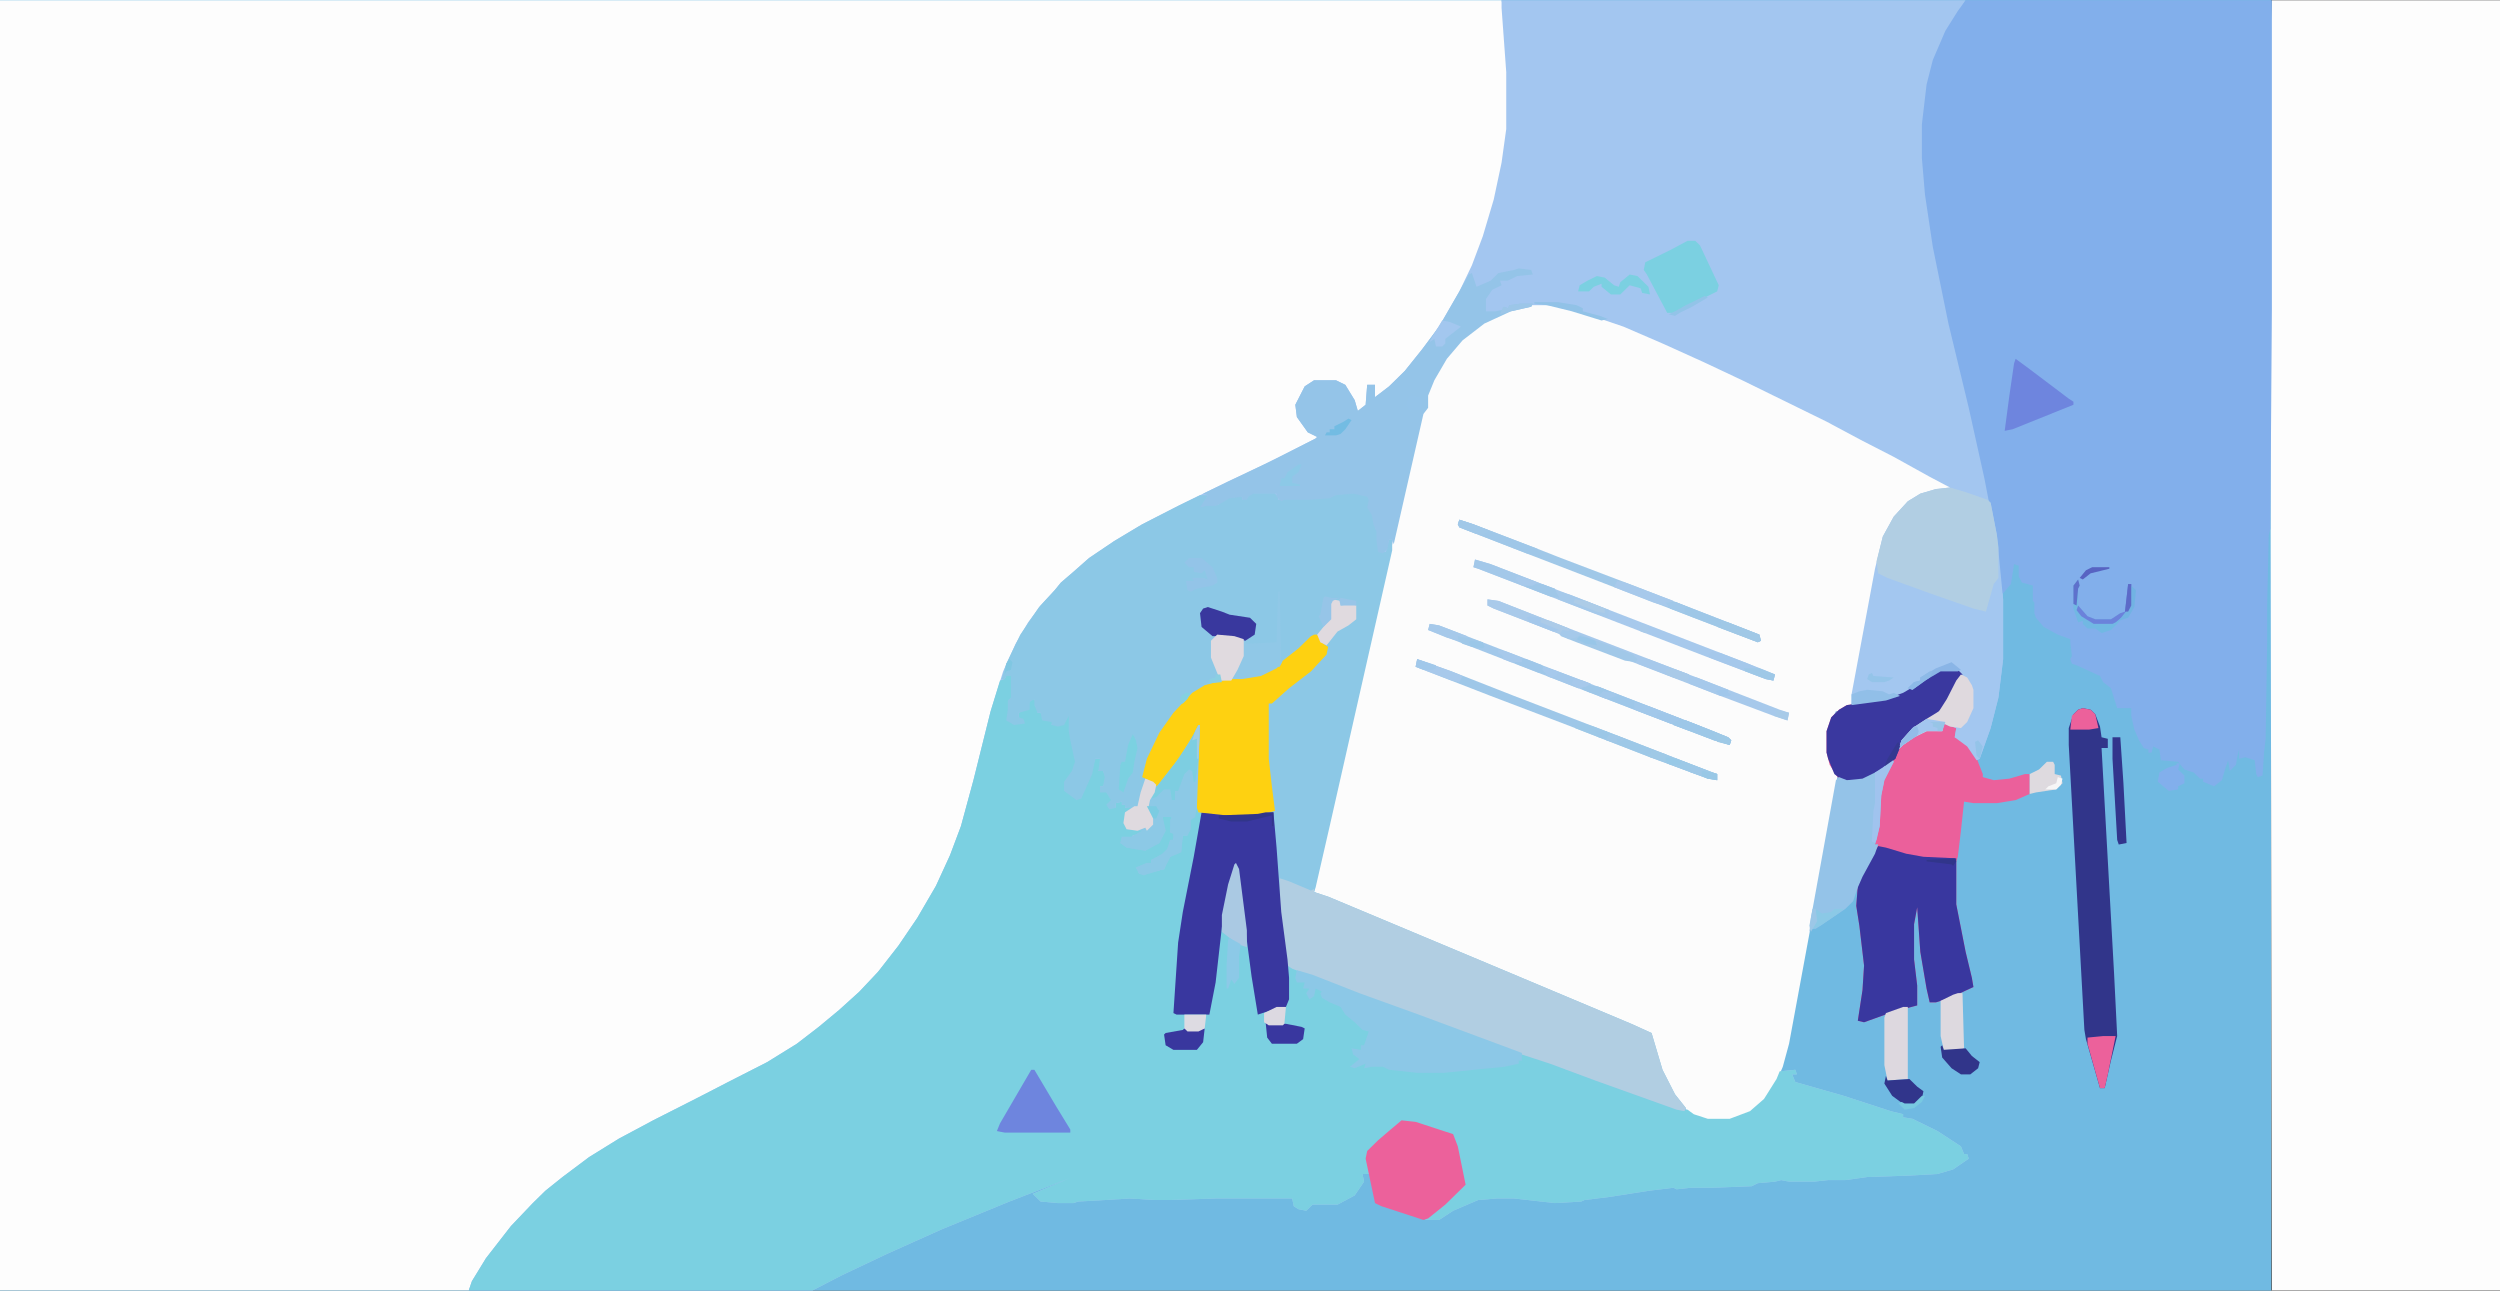 <svg width="1137" height="587" viewBox="0 0 1137 587" fill="none" xmlns="http://www.w3.org/2000/svg">
<rect x="0" y="0" width="1137" height="587" fill="#333333" stroke="none"/>
<g clip-path="url(#clip0_86_3)">
<path d="M0 0H1032.99V587H0V0Z" fill="#70BAE2"/>
<path d="M0 0.116H682.911L683.621 3.6L685.753 32.869V58.653L683.621 73.984L679.357 93.497L673.672 111.616L667.987 125.553L659.46 141.581L651.643 153.428L643.116 164.578L633.167 175.031L626.771 180.606H625.35V175.031H621.797V184.091L617.533 187.575H616.822L615.401 182L611.137 175.031L607.584 173.637H597.636L594.082 175.728L589.819 184.091L590.529 189.666L595.504 196.634L600.478 198.028L596.925 200.816L567.789 215.45L540.075 228.691L521.599 237.75L508.807 245.416L497.437 253.081L489.621 259.353L475.408 273.291L468.302 283.047L461.906 294.197L456.221 307.437L451.247 323.466L442.719 357.612L437.745 375.731L430.639 393.85L424.954 405.697L415.716 421.028L407.188 432.875L397.95 444.025L388.001 454.478L378.763 462.841L368.814 470.506L358.155 478.172L344.653 485.837L328.309 494.2L302.016 507.441L286.382 515.803L274.301 522.772L262.221 531.134L250.851 540.194L242.323 547.859L236.638 553.434L230.242 561.1L221.715 572.25L214.609 584.097L213.187 586.884H0V0.116Z" fill="#FDFDFD"/>
<path d="M682.911 0.116H893.966L891.124 4.994L884.728 15.447L879.043 29.384L876.201 42.625L874.779 56.562V71.894L876.911 94.194L881.175 119.978L888.281 153.428L896.098 185.484L903.204 217.541L908.179 243.325L911.021 272.594V299.772L908.889 317.194L905.336 331.131L900.362 345.069L898.941 345.766L894.677 339.494L888.992 335.312L889.702 331.131L885.439 329.737L884.017 329.041L883.307 332.525H876.201L870.516 335.312L865.541 338.797L863.409 340.887L864.831 336.706L869.805 331.131L876.201 326.95L881.886 323.466L885.439 317.891L889.702 309.528L891.834 306.044L890.413 305.347H882.596L875.49 309.528L868.384 314.406L860.567 317.891L854.171 319.284L842.091 320.678V315.8L852.75 258.656L856.303 244.022L861.277 234.962L867.673 227.994L873.358 224.509L880.464 222.419L885.439 221.722L864.831 210.572L847.776 201.512L831.431 193.15L817.929 186.181L785.241 170.153L759.658 158.306L738.339 149.247L714.889 141.581L704.94 139.491H696.412L687.174 141.581L675.094 147.156L665.145 154.822L658.039 163.184L652.354 172.941L649.511 179.909V185.484L647.379 188.272L630.324 262.837L604.742 375.731L598.346 403.606L597.636 405.697L604.031 407.787L677.226 438.45L741.892 465.628L751.131 469.809L756.105 486.534L761.79 497.684L767.475 504.653L770.317 506.744L776.713 508.834H786.662L795.9 505.35L802.296 499.775L807.981 490.716L809.402 487.231L816.508 486.534L817.219 488.625H815.087L816.508 492.109L838.537 498.381L859.856 505.35L865.541 506.744V508.137L869.805 508.834L881.175 514.409L891.834 521.378L893.256 524.862H894.677L895.387 526.953L888.281 531.831L881.175 533.922L869.094 534.619L849.197 535.316L839.248 536.709H831.431L825.036 537.406H813.666L810.112 536.709L807.27 537.406L799.453 538.103L796.611 539.497L778.845 540.194H768.896L762.501 540.891L761.079 540.194L749.709 541.587L731.944 544.375L720.574 545.769L719.152 546.466L707.072 547.162L688.596 545.072H680.779L672.251 545.769L660.881 550.647L654.486 554.828H648.09L651.643 552.041L663.724 540.891L665.856 538.8L662.302 521.378L660.881 516.5L641.694 510.228H637.431L628.192 518.591L622.507 523.469L621.797 526.953L622.507 533.922H619.665L620.376 537.406L616.112 543.678L608.295 547.859H596.925L594.082 550.647L590.529 549.95L588.397 548.556L587.687 545.072H552.866L531.547 545.769H525.152L513.782 545.072L502.412 545.769L490.331 546.466L488.199 547.162H481.093L473.276 546.466L469.723 542.981L486.067 536.012L459.064 546.466L428.507 559.009L403.635 570.159L383.027 579.916L369.525 586.884H213.188L214.609 582.703L221.004 572.25L232.374 557.616L242.323 547.162L248.008 541.587L255.825 535.316L267.906 526.256L281.407 517.894L297.041 509.531L317.649 499.078L331.151 492.109L348.917 483.05L362.419 474.687L372.367 467.022L381.606 459.356L390.844 450.994L399.371 441.934L408.609 430.087L417.137 417.544L425.664 402.909L432.06 388.972L437.034 375.731L442.719 354.825L450.536 323.466L456.221 305.347L461.906 292.803L467.591 283.047L473.276 275.381L479.672 268.412L482.514 264.928L488.199 260.05L495.306 253.778L506.676 246.112L519.467 238.447L535.811 230.084L558.551 218.934L574.896 211.269L598.346 199.422L599.057 198.725L594.793 196.634L589.819 189.666L589.108 184.091L593.372 175.728L597.636 172.941H607.584L611.848 175.031L616.112 182L617.533 186.878L621.086 184.091L621.797 175.031H625.35V180.606L631.746 175.728L638.852 168.759L646.669 159.003L654.486 148.55L663.724 132.522L669.409 120.675L674.383 107.434L679.357 90.709L682.911 73.984L685.042 58.653V32.869L682.911 3.6V0.116Z" fill="#A3C6F0"/>
<path d="M696.413 138.794H704.94L719.863 142.278L738.339 148.55L756.105 156.216L774.581 164.578L792.347 172.941L830.721 191.756L846.354 200.119L861.278 207.784L877.622 216.844L886.86 221.722V222.419L877.622 223.812L871.226 226.6L865.541 230.781L859.856 238.447L856.303 246.112L852.039 265.625L842.801 315.8L842.091 320.678L836.406 323.466H834.984L833.563 326.253L831.431 332.525V342.281L833.563 349.25L835.695 352.734L834.274 363.187L813.666 474.687L810.823 485.141L807.27 493.503L801.585 501.169L795.9 506.047L786.662 509.531H776.713L768.896 506.744L762.501 499.775L756.816 490.019L752.552 477.475L750.42 469.809L712.046 453.781L597.636 405.697L599.057 398.031L617.533 315.8L631.746 253.778L645.248 194.544L646.669 188.272L648.801 185.484V179.909L652.354 171.547L657.328 163.184L665.856 153.428L675.094 146.459L687.174 140.884L696.413 138.794Z" fill="#FCFCFC"/>
<path d="M458.353 306.044H460.485V317.194L459.064 318.587V324.162L458.353 327.647L461.906 329.041L465.459 328.344L463.327 326.253V324.162L467.591 322.072L468.302 318.587L470.434 317.891L471.855 322.769V324.162H473.276L474.697 326.95L478.961 327.647L478.251 329.737H482.514L484.646 327.647L486.067 324.859H486.778V334.616L488.91 342.978L489.621 347.159L487.489 351.341L484.646 355.522V359.703L489.621 363.187H491.042L494.595 355.522L498.148 345.069H500.28V349.25L499.569 350.644H501.701L503.122 354.128L501.701 357.612H500.28L500.991 359.703L503.833 360.4L505.965 364.581L503.833 366.672L507.386 367.369V365.278L510.229 364.581V365.975H511.65V367.369L515.203 366.672L511.65 370.853L512.361 376.428L517.335 377.125L520.177 376.428L518.756 379.216L515.203 379.912L514.492 381.306H510.229L510.939 384.094L518.756 386.184L522.309 385.487L526.573 383.397L529.416 377.822L528.705 373.641V370.853L532.969 371.55L532.258 378.519L534.39 379.216L533.679 382.003H532.258L531.547 386.184L528.705 388.972L525.152 391.062H523.731V392.456L517.335 394.547L518.046 397.334L523.731 396.637L529.416 395.244L530.837 391.062L533.679 388.275L536.522 387.578L537.943 379.912H540.075V376.428L540.786 373.641L541.496 371.55L542.917 370.853L543.628 367.369H545.049V369.459L557.841 370.156H572.053L579.159 369.459L580.581 385.487L582.712 414.756L585.555 436.359L586.266 439.147L605.452 446.812L626.061 454.478L656.617 465.628L677.226 473.294L695.702 480.262L714.889 486.534L763.922 504.653H767.475L770.317 506.744L776.713 508.834H786.662L795.9 505.35L802.296 499.775L807.981 490.716L809.402 487.231L816.508 486.534L817.219 488.625H815.087L816.508 492.109L838.537 498.381L859.856 505.35L865.541 506.744V508.137L869.805 508.834L881.175 514.409L891.834 521.378L893.256 524.862H894.677L895.387 526.953L888.281 531.831L881.175 533.922L869.094 534.619L849.197 535.316L839.248 536.709H831.431L825.036 537.406H813.666L810.112 536.709L807.27 537.406L799.453 538.103L796.611 539.497L778.845 540.194H768.896L762.501 540.891L761.079 540.194L749.709 541.587L731.944 544.375L720.574 545.769L719.152 546.466L707.072 547.162L688.596 545.072H680.779L672.251 545.769L660.881 550.647L654.486 554.828H648.09L651.643 552.041L663.724 540.891L665.856 538.8L662.302 521.378L660.881 516.5L641.694 510.228H637.431L628.192 518.591L622.507 523.469L621.797 526.953L622.507 533.922H619.665L620.376 537.406L616.112 543.678L608.295 547.859H596.925L594.082 550.647L590.529 549.95L588.397 548.556L587.687 545.072H552.866L531.547 545.769H525.152L513.782 545.072L502.412 545.769L490.331 546.466L488.199 547.162H481.093L473.276 546.466L469.723 542.981L486.067 536.012L459.064 546.466L428.507 559.009L403.635 570.159L383.027 579.916L369.525 586.884H213.188L214.609 582.703L221.004 572.25L232.374 557.616L242.323 547.162L248.008 541.587L255.825 535.316L267.906 526.256L281.407 517.894L297.041 509.531L317.649 499.078L331.151 492.109L348.917 483.05L362.419 474.687L372.367 467.022L381.606 459.356L390.844 450.994L399.371 441.934L408.609 430.087L417.137 417.544L425.664 402.909L432.06 388.972L437.034 375.731L442.719 354.825L450.536 323.466L454.8 309.528L456.932 308.831L458.353 306.044Z" fill="#7BD0E1"/>
<path d="M1033.25 0.116H1137V586.884H1033.25L1032.54 140.884V16.144L1033.25 0.116Z" fill="#FDFDFD"/>
<path d="M893.966 0.116H1033.25V140.884L1032.54 240.537L1031.83 243.325L1031.12 274.684V291.409L1030.41 336.009L1029.7 342.281L1028.99 352.734L1026.85 353.431L1026.14 352.037L1025.43 345.766L1021.17 344.372L1018.33 345.069V340.887L1017.62 343.675L1016.9 347.856L1014.06 350.644L1013.35 345.766L1011.93 349.947L1010.51 354.825L1006.96 357.612L1001.98 355.522V354.128H1000.56L997.718 351.341L993.454 349.947L990.611 346.462L982.794 345.766L982.084 340.887L979.241 339.494L978.531 342.281H977.109V340.887L974.978 340.191L972.846 336.706L970.714 331.828L969.293 325.556V322.072H967.161H962.897L960.054 313.012L956.501 310.225L955.08 307.437L944.421 302.559L942.289 301.862L941.578 299.772L942.289 298.378L941.578 292.106V290.712L935.893 288.622L929.498 285.137L925.944 280.956L925.234 278.866V273.987L924.523 273.291V266.322L919.549 264.928L918.128 262.141V257.262L915.996 256.566L914.574 265.625L911.021 269.806H910.311L907.468 243.325L902.494 217.541L895.388 185.484L886.149 147.156L879.043 112.312L875.49 88.619L874.069 71.894V56.562L876.201 38.444L879.043 27.294L884.728 14.053L890.413 4.994L893.966 0.116Z" fill="#82AFEB"/>
<path d="M569.921 223.812H579.159L581.291 225.903V227.297L584.134 226.6H598.346L604.742 225.903L607.584 224.509L615.401 223.812L621.797 225.206L623.218 228.691V231.478L625.35 236.356V239.841L626.771 241.931V249.597L627.482 250.991H630.324L631.746 245.416H633.167V250.294L604.742 375.731L598.346 403.606L597.636 405.697L604.031 407.787L677.226 438.45L741.893 465.628L751.131 469.809L756.105 486.534L761.79 497.684L766.764 503.956L766.054 505.35L762.501 504.653L725.548 491.412L704.94 483.747L692.149 479.566L663.724 469.112L637.431 459.356L612.559 450.297L587.687 440.541L585.555 439.147L583.423 425.906L581.291 407.091L579.159 374.337V369.459L572.053 370.853H557.841L545.049 369.459V367.369L543.628 368.762V371.55L541.496 372.944V377.125L540.075 379.912H537.943L537.233 387.578L532.258 389.669L529.416 395.244L522.309 397.334L520.178 398.031L518.046 397.334L516.624 394.547L521.599 392.456H523.731V391.062L528.705 388.275L530.837 386.184L532.258 382.003H533.679V379.216L532.258 378.519V372.944L532.969 371.55H528.705L530.126 377.822L527.284 383.397L520.888 386.881L512.361 385.487L509.518 383.397L510.229 380.609H514.493L519.467 377.822H517.335L512.361 377.125L510.939 374.337L511.65 369.459L514.493 367.369H511.65V365.975H510.229V364.581L507.386 365.278V367.369L504.544 368.066L503.123 365.975L505.254 363.884L503.123 360.4H500.28V357.612H501.701L502.412 353.431L501.701 350.644H499.569L500.28 345.069H498.148L496.727 352.037L491.753 363.187L489.621 363.884L483.936 359.703V355.522L487.489 350.644L488.91 346.462L486.778 336.706L486.068 332.525V325.556L483.936 329.737L481.093 330.434L478.251 329.737V328.344L473.987 327.647L473.276 324.162H471.855L470.434 320.678V317.891L468.302 319.284V322.769L463.328 324.162V326.253L465.459 326.95L466.17 329.041L461.196 329.737L457.643 327.647L458.353 322.769V318.587L459.774 317.194V307.437H457.643L456.932 308.831H455.511L457.643 301.862L464.038 288.622L472.566 276.078L479.672 268.412L482.514 264.928L488.199 260.05L495.306 253.778L506.676 246.112L519.467 238.447L535.811 230.084L545.76 225.206H549.313L547.892 227.994L547.181 230.084L548.603 229.387H554.288L557.13 226.6L562.104 225.206L564.947 225.903V227.297L567.079 225.903L567.789 224.509L569.921 223.812Z" fill="#8CC8E6"/>
<path d="M882.596 304.65H890.413L892.545 306.741L888.281 313.012L884.018 321.375L880.464 324.859L873.358 329.737L869.094 332.525L865.541 336.706L864.831 338.797L872.648 333.222L876.201 331.828H881.175L883.307 332.525L884.018 329.041L888.281 330.434L889.703 331.131L888.992 335.312L892.545 336.706L898.23 342.978L901.783 352.037V353.431L906.758 354.825L913.864 354.128L920.97 352.037H923.102V361.097L916.706 363.884L908.179 365.278H897.519L893.256 364.581L891.834 377.822L890.413 389.669L889.703 391.759V411.272L893.966 432.875L896.809 444.722L897.519 448.903L886.86 453.781L880.464 455.872H877.622L876.201 449.6L873.358 432.875L871.937 412.666L870.516 420.331V436.359L871.937 448.206V457.266L861.278 460.053L847.776 464.931L844.933 464.234L847.065 450.297L847.776 439.147L845.644 421.028L844.223 411.969L844.933 402.909L848.486 394.547L854.171 384.094H852.75L854.171 375.731L854.882 361.794L856.303 354.825L860.567 345.766L855.593 350.644L847.065 354.825L839.959 355.522L835.695 353.431L832.142 347.856L830.721 342.281V332.525L832.853 326.253L836.406 322.769L839.959 320.678L857.724 317.891L865.541 315.103L872.648 310.922L879.754 306.044L882.596 304.65Z" fill="#EB609B"/>
<path d="M582.002 399.425L586.266 400.819L596.214 405L597.636 404.303V405.697L604.031 407.788L677.226 438.45L741.893 465.628L751.131 469.809L756.105 486.534L761.79 497.684L766.764 503.956L766.054 505.35L762.501 504.653L725.548 491.413L704.94 483.747L692.149 479.566L663.724 469.113L637.431 459.356L612.559 450.297L587.687 440.541L585.555 439.147L583.423 425.906L582.002 414.756V399.425Z" fill="#B1CEE2"/>
<path d="M886.86 221.722L893.966 223.813L903.915 227.297L905.336 228.691L908.179 243.325L911.021 272.594V299.772L908.889 317.194L905.336 331.131L900.362 345.069L898.941 345.766L894.677 339.494L888.992 335.313L889.702 331.131L885.439 329.738L884.017 329.041L883.307 332.525H876.201L870.516 335.313L865.541 338.797L863.409 340.888L864.831 336.706L869.805 331.131L876.201 326.95L881.886 323.466L885.439 317.891L889.702 309.528L891.834 306.044L890.413 305.347H882.596L875.49 309.528L868.384 314.406L860.567 317.891L854.171 319.284L842.091 320.678V315.8L852.75 258.656L856.303 244.022L861.277 234.963L867.673 227.994L873.358 224.509L880.464 222.419L886.86 221.722Z" fill="#A3C7F0"/>
<path d="M690.728 122.069L696.413 122.766L697.123 124.856L690.017 125.553L685.753 127.644H682.2L682.911 129.734L678.647 131.825L675.804 136.006V140.884V141.581H680.068L683.621 140.884L684.332 139.491L685.753 140.187L686.464 138.794L691.438 138.097H697.123L696.413 139.491L687.174 141.581L675.094 147.156L665.145 154.822L658.039 163.184L652.354 172.941L649.511 179.909V185.484L647.379 188.272L633.878 247.506L633.167 245.416H631.746L631.035 249.597L628.903 251.687L626.771 250.991L626.061 246.112V241.931L624.639 238.447L623.929 234.266L621.797 230.781L622.508 227.297L621.797 225.903L615.401 224.509L607.584 225.206L604.742 226.6L595.504 227.297H584.134L582.713 227.994L580.581 225.903V224.509H569.921L567.789 225.903L567.079 227.297H564.947V225.903L559.262 226.6L555.709 228.691L552.866 230.084H548.603L545.76 230.781L549.313 225.206L547.181 224.509L580.581 208.481L598.346 199.422L599.057 198.725L594.793 196.634L589.819 189.666L589.108 184.091L593.372 175.728L597.636 172.941H607.584L611.848 175.031L616.112 182L617.533 186.878L621.086 184.091L621.797 175.031H625.35V180.606L631.746 175.728L638.852 168.759L646.669 159.003L654.486 148.55L663.724 132.522L667.988 124.856L669.409 124.159L671.541 130.431L677.936 127.644L681.489 124.159L688.596 122.766L690.728 122.069Z" fill="#94C4E8"/>
<path d="M546.471 369.459L557.841 370.156H572.053L579.159 369.459L580.581 385.488L582.713 414.756L585.555 436.359L586.266 444.722V454.478L584.844 457.963L578.449 459.356L572.053 461.447L569.211 444.025L563.526 400.819L562.104 393.153L558.551 405L555.709 421.725L552.866 446.813L550.024 461.447H535.101L533.679 460.75L535.811 428.694L537.943 414.756L542.918 389.669L546.471 369.459Z" fill="#39379F"/>
<path d="M854.171 384.791L857.725 385.487L866.963 388.275L874.78 389.669L889.703 390.366V411.272L893.966 432.875L896.809 444.722L897.52 448.903L886.86 453.781L880.465 455.872H877.622L876.201 449.6L873.358 432.875L871.937 412.666L870.516 420.331V436.359L871.937 448.206V457.266L861.278 460.053L847.776 464.931L844.933 464.234L847.065 450.297L847.776 439.147L845.644 421.028L844.223 411.969L844.933 402.909L848.486 394.547L854.171 384.791Z" fill="#39379F"/>
<path d="M597.636 288.622H599.057L601.899 292.803L604.031 294.197L603.321 297.681L596.214 305.347L586.266 313.012L578.449 319.981H577.027V345.069L578.449 357.612L579.87 368.762L572.053 370.853H557.841L545.049 369.459L544.339 367.369V345.069L545.049 331.828L537.232 344.372L527.994 356.219L525.862 357.612L522.309 354.825L519.467 353.431L521.599 345.069L527.284 333.222L533.679 324.162L542.207 315.103L547.892 311.619L555.709 309.528L573.474 306.741L580.581 303.256H582.002L583.423 300.469L590.529 294.894L596.214 289.319L597.636 288.622Z" fill="#FED111"/>
<path d="M947.263 322.072L950.816 322.769L952.948 324.859L955.08 330.434L955.791 335.312L958.633 336.009V340.191H955.791L961.476 442.631L962.897 471.203L960.054 482.353L957.212 494.897H955.08L948.684 472.597L947.974 468.416L940.867 338.797V331.131L942.999 324.859L945.131 322.769L947.263 322.072Z" fill="#31358A"/>
<path d="M886.86 221.722L893.966 223.813L903.915 227.297L905.336 228.691L908.179 243.325L908.889 248.9V262.838L906.757 265.625L903.204 278.169L897.519 276.775L877.622 269.806L858.435 262.838L854.171 260.747L853.46 255.172L856.303 244.022L861.277 234.963L867.673 227.994L873.358 224.509L880.464 222.419L886.86 221.722Z" fill="#B1CEE3"/>
<path d="M589.819 441.238L596.925 443.328L618.244 451.691L645.248 461.447L671.541 471.203L692.149 478.869V482.353H690.728V483.747L684.332 485.141L656.618 487.928H644.537L631.746 486.534L628.903 485.141H623.929L620.376 485.838L621.086 483.747L616.112 485.838L613.98 485.141L618.244 481.656L615.401 479.566L614.691 476.778L618.954 477.475V475.384H620.376L622.508 469.113L619.665 468.416L616.112 464.931L611.848 461.447L609.716 457.963L604.742 455.872L601.189 453.781L600.478 451.691L601.189 450.994L598.346 449.6L597.636 453.084L595.504 454.478L594.083 451.691L595.504 449.6H592.661L593.372 446.813H589.819L589.108 444.722L589.819 441.238Z" fill="#8CC8E7"/>
<path d="M637.431 509.531L643.826 510.228L660.881 515.803L663.013 521.378L666.566 538.8L657.328 547.859L649.511 554.131L647.379 554.828L628.192 548.556L625.35 547.162L621.086 526.953L621.797 523.469L626.771 518.591L632.456 513.712L637.431 509.531Z" fill="#EC619B"/>
<path d="M882.596 304.65H890.413L892.545 306.741L888.281 313.012L884.018 321.375L880.464 324.859L873.358 329.737L869.094 332.525L865.541 336.706L861.988 345.069L856.303 349.947L848.486 354.128L844.223 355.522L837.827 354.825L834.274 352.037L831.431 345.069L830.721 342.281V332.525L832.853 326.253L836.406 322.769L839.959 320.678L857.724 317.891L865.541 315.103L872.648 310.922L879.754 306.044L882.596 304.65Z" fill="#3A389F"/>
<path d="M860.567 345.069L861.278 346.463L857.014 354.825L855.593 361.794L854.882 375.731L852.75 384.094H854.171L852.75 388.275L847.065 398.728L844.933 403.606L842.801 409.878L839.248 413.363L827.878 421.028L825.746 422.422H823.614L822.904 423.816L823.614 417.544L834.984 354.825L836.406 353.431L839.959 354.825L847.065 354.128L855.593 349.947L860.567 345.069Z" fill="#94C3E8"/>
<path d="M545.049 329.738H545.76L544.339 367.369L543.628 370.853L541.496 372.944V377.125L540.075 379.913H537.943L537.232 387.578L532.258 389.669L529.416 395.244L522.309 397.334L520.177 398.031L518.046 397.334L516.624 394.547L521.599 392.456H523.731V391.063L528.705 388.275L530.837 386.184L532.258 382.003H533.679V379.216L532.258 378.519V372.944L532.969 371.55H528.705L530.126 377.822L527.284 383.397L520.888 386.881L512.361 385.488L509.518 383.397L510.229 380.609H514.492L519.467 377.822L520.888 376.428L523.02 377.125L523.731 370.853L521.599 366.672L523.731 361.794L527.284 356.219L536.522 344.372L542.917 333.919L545.049 329.738Z" fill="#8CC9E6"/>
<path d="M767.475 109.525H771.028L773.16 111.616L781.688 129.734L780.977 132.522L762.501 141.581L761.79 142.278H758.237L748.999 124.856L747.578 122.766L748.288 119.281L759.658 113.706L767.475 109.525Z" fill="#7BD0E1"/>
<path d="M469.012 486.534H470.434L480.382 503.259L486.778 513.713V515.106H456.932L453.379 514.409L454.8 510.925L463.327 496.291L469.012 486.534Z" fill="#6E85DE"/>
<path d="M916.706 163.184L922.391 167.366L940.868 181.303L942.999 182.697V184.091L915.285 195.241L911.732 195.937L913.864 179.909L915.996 165.275L916.706 163.184Z" fill="#6E85DE"/>
<path d="M676.515 272.594L681.49 273.291L702.808 281.653L735.497 294.197L775.292 309.528L809.402 322.769L813.666 324.162L812.955 327.647L806.56 325.556L782.398 316.497L679.358 276.775L676.515 275.381V272.594Z" fill="#A7C9EB"/>
<path d="M670.83 254.475L677.936 256.566L704.94 267.019L795.189 301.863L803.006 305.347L807.27 306.741L806.559 309.528L803.006 308.831L775.292 298.378L735.497 283.047L672.251 258.656L670.119 257.959L670.83 254.475Z" fill="#A7C9EC"/>
<path d="M650.222 283.744L654.486 284.441L681.489 294.894L694.281 299.772L701.387 302.559L734.076 315.103L777.424 331.828L785.951 335.312L787.372 336.706L786.662 338.797L779.556 336.706L714.178 311.619L687.174 301.166L649.511 286.531L650.222 283.744Z" fill="#A2C8EA"/>
<path d="M663.724 236.356L670.119 238.447L699.255 249.597L709.914 253.778L744.735 267.019L800.164 288.622L800.874 291.409L799.453 292.106L770.318 280.956L737.629 268.412L697.834 253.081L663.724 239.841L663.013 238.447L663.724 236.356Z" fill="#A0C8E8"/>
<path d="M644.537 299.772L660.171 305.347L688.596 316.497L741.182 336.706L778.845 351.341L780.977 352.038V354.825L776.713 354.128L750.42 344.372L712.757 329.738L677.936 316.497L643.826 303.256L644.537 299.772Z" fill="#9EC7E8"/>
<path d="M891.834 306.741L894.677 308.134L896.809 311.619L897.519 313.709V322.072L894.677 328.344L891.834 331.131L886.86 330.434L884.018 329.041L883.307 332.525H876.201L870.516 335.313L865.541 338.797L863.409 340.888L864.831 336.706L869.805 331.131L876.201 326.95L881.886 323.466L885.439 317.891L889.703 309.528L891.834 306.741Z" fill="#DFD9DE"/>
<path d="M865.541 457.962H867.673V490.716L858.435 491.412L857.014 484.444V462.841L857.724 460.75L865.541 457.962Z" fill="#DDD8DF"/>
<path d="M581.291 269.109H582.002L582.712 301.862L580.581 303.953L573.474 307.437L564.947 308.831H560.683L562.104 304.65L564.947 298.378L565.657 291.409L567.079 292.803L580.581 292.106L581.291 269.109Z" fill="#90C8E7"/>
<path d="M562.104 392.456L563.526 395.244L567.079 423.119V430.784L562.815 429.391L555.709 423.816V416.15L558.551 402.213L561.394 393.153L562.104 392.456Z" fill="#AAC9E3"/>
<path d="M549.313 276.078L555.709 278.169L559.262 279.562L568.5 280.956L571.343 283.744L570.632 288.622L566.368 291.409L557.841 289.319H551.445L546.471 285.137L545.76 278.866L547.181 276.775L549.313 276.078Z" fill="#39389E"/>
<path d="M553.577 288.622L561.394 289.319L565.657 290.712V298.378L562.815 304.65L559.972 309.528H554.998L550.734 299.075V291.409L553.577 288.622Z" fill="#E0DADF"/>
<path d="M890.413 451.691H892.545L893.256 476.778L891.834 477.475H884.017L882.596 471.203V455.175L888.281 452.388L890.413 451.691Z" fill="#DDD9DF"/>
<path d="M721.284 311.619L726.969 312.316L777.424 331.828L785.951 335.312L787.372 336.706L786.662 338.797L779.555 336.706L746.867 324.162L719.863 313.709L719.152 312.316L721.284 311.619Z" fill="#9EC7E9"/>
<path d="M717.731 328.344L724.838 330.434L741.182 336.706L778.845 351.341L780.977 352.037V354.825L776.713 354.128L750.42 344.372L716.31 331.131L717.731 330.434V328.344Z" fill="#9DC8E7"/>
<path d="M545.049 329.738H545.76L545.049 345.069L543.628 355.522H542.917L542.207 350.644L540.785 349.947L538.654 352.038L535.811 359.703H534.39V363.884H532.969L532.258 359.006H529.415L525.862 362.491L523.73 363.188L525.152 359.006L534.39 347.159L541.496 336.706L545.049 329.738Z" fill="#7DCEE1"/>
<path d="M520.888 354.128L524.441 355.522L525.863 356.916L525.152 360.4L523.02 363.884L522.309 367.369L524.441 370.853V375.034L521.599 377.822L520.888 376.428L517.335 377.822L512.361 377.125L510.939 374.338L511.65 369.459L515.914 366.672H517.335L518.756 360.4L520.888 354.128Z" fill="#DFDADF"/>
<path d="M960.765 335.312H964.318L965.74 356.219L967.161 383.397L963.608 384.094L962.897 382.003L960.765 345.069V335.312Z" fill="#32358C"/>
<path d="M606.163 272.594L609.716 273.291V275.381L614.691 274.684L616.823 275.381V281.653L613.269 284.441L608.295 287.228L603.321 293.5L600.478 292.106L599.057 288.622L604.742 281.653V274.684L606.163 272.594Z" fill="#E0DADF"/>
<path d="M956.501 471.203H962.186L958.633 488.625L957.212 494.897H955.08L949.395 474.687V471.9L956.501 471.203Z" fill="#EC619B"/>
<path d="M857.724 489.322L858.435 491.412L868.384 490.716L871.937 494.2L874.779 496.291L874.069 499.775L870.516 502.562H866.252L860.567 498.381L857.014 492.806L857.724 489.322Z" fill="#31358B"/>
<path d="M883.307 475.384L884.017 477.475L893.966 476.778L896.809 480.262L900.362 483.05L899.651 485.837L896.098 488.625H891.834L887.571 485.837L883.307 480.959L882.596 476.081L883.307 475.384Z" fill="#31358A"/>
<path d="M538.654 467.719L540.075 468.416H545.049L547.892 467.719L547.181 473.991L544.339 477.475H533.679L530.126 475.384L529.416 470.506L530.126 469.809L537.943 468.416L538.654 467.719Z" fill="#39379E"/>
<path d="M930.919 346.462H933.761L934.472 347.856V352.037L937.314 352.734L938.025 356.219L935.182 359.006L925.944 360.4L923.102 361.097V352.037L927.366 349.947L930.919 346.462Z" fill="#DEDADF"/>
<path d="M757.526 273.988H762.5L800.164 288.622L800.874 291.409L799.453 292.106L770.317 280.956L759.658 276.775L757.526 273.988Z" fill="#9EC7E7"/>
<path d="M741.182 124.856L744.735 125.553L749.709 130.431L750.42 133.916L746.867 133.219L746.156 131.128L741.182 129.734L736.918 133.916H732.654L728.391 130.431V129.037L724.837 130.431L722.706 132.522H717.731L718.442 129.734L721.995 127.644L726.259 125.553L729.812 126.25L734.076 129.734L736.207 130.431L736.918 128.341L741.182 124.856Z" fill="#7BD0E1"/>
<path d="M575.606 464.931L577.027 465.628H584.844L591.951 467.022L593.372 467.719L592.661 472.597L589.819 474.687H578.449L576.317 471.9L575.606 464.931Z" fill="#39379F"/>
<path d="M670.83 254.475L677.936 256.566L704.94 267.019L707.072 267.716L709.204 271.897L704.94 271.2L672.251 258.656L670.119 257.959L670.83 254.475Z" fill="#A3C8E9"/>
<path d="M945.131 263.534L945.842 266.322L945.131 267.716V275.381L949.395 280.259L952.948 281.653H960.055L964.318 278.866L966.45 278.169L967.871 265.625H969.293V275.381L966.45 279.563L962.897 283.744L960.055 286.531L955.791 287.925L952.948 285.834H949.395L947.263 283.744V282.35L945.131 283.047L943 276.775V266.322L945.131 263.534Z" fill="#71B8E3"/>
<path d="M676.515 272.594L681.49 273.291L713.468 285.834V287.925L709.915 288.622L679.358 276.775L676.515 275.381V272.594Z" fill="#A9CAEA"/>
<path d="M663.724 236.356L670.119 238.447L699.255 249.597L701.387 253.778L694.281 251.687L663.724 239.841L663.013 238.447L663.724 236.356Z" fill="#9FC7E8"/>
<path d="M710.625 286.531L714.889 287.228L742.603 297.681L744.735 299.772L744.024 301.166L739.05 300.469L717.02 292.106L709.914 289.319L709.204 287.925L710.625 286.531Z" fill="#A1C8E8"/>
<path d="M540.786 253.778H546.471L551.445 257.959L553.577 262.837V264.928L551.445 266.322L544.339 267.716L541.496 269.109L540.075 268.412L539.364 264.231H542.918L542.207 262.837H547.181L549.313 263.534L547.892 259.353L546.471 260.747L542.918 260.05V257.959H540.786L538.654 255.869L540.786 253.778Z" fill="#93C4E8"/>
<path d="M778.845 296.288L782.398 296.984L802.296 304.65L807.27 306.741L806.559 309.528L803.006 308.831L777.424 299.075L776.713 297.681L778.845 296.288Z" fill="#A5C8EB"/>
<path d="M989.901 347.159H991.322L990.611 349.947L993.454 352.734V356.219L990.611 357.613V359.006L986.347 359.703L981.373 355.522L982.084 351.341L985.637 349.25L989.901 347.856V347.159Z" fill="#82AFEC"/>
<path d="M515.203 333.919L516.624 336.706L517.335 340.191L515.914 346.462L515.203 351.341L513.071 354.128L510.939 360.4L508.808 359.006L509.518 347.856L510.229 346.462H511.65L513.071 338.797L515.203 333.919Z" fill="#7BD1E1"/>
<path d="M947.263 322.072L950.816 322.769L952.948 324.859L954.369 331.131L950.106 331.828H941.578L942.289 325.556L945.131 322.769L947.263 322.072Z" fill="#EC619B"/>
<path d="M860.567 345.069L861.277 346.463L857.014 354.825L855.592 361.794L854.882 375.731L853.46 382.003L852.75 383.397L851.329 382.7L852.039 368.763L852.75 365.278V351.341L857.014 348.553L860.567 345.069Z" fill="#A0C3EE"/>
<path d="M559.262 426.603L564.236 429.391L563.526 434.966V444.722L561.394 447.509L559.972 445.419L558.551 449.6H557.841V439.147L558.551 427.3L559.262 426.603Z" fill="#8CC9E7"/>
<path d="M849.197 313.709L856.303 314.406L859.146 315.8L861.277 315.103L864.12 316.497L857.724 318.588L842.091 320.678V315.8L845.644 314.406L849.197 313.709Z" fill="#91BFE8"/>
<path d="M707.072 268.413L714.178 270.503L731.944 277.472L731.233 280.956L724.838 278.866L708.493 272.594V271.2L706.361 269.806L707.072 268.413Z" fill="#A5C9EA"/>
<path d="M761.079 327.647H766.764L777.424 331.828L785.951 335.313L787.372 336.706L786.662 338.797L779.556 336.706L761.079 329.738V327.647Z" fill="#9DC8E7"/>
<path d="M735.497 264.231L739.05 264.928L761.079 273.291L758.237 274.684L758.948 276.078L751.841 273.987L734.076 267.019L735.497 264.231Z" fill="#A7C9EB"/>
<path d="M876.201 326.95L884.728 328.344L883.307 332.525H876.201L870.516 335.312L865.541 338.797L863.409 340.887L864.831 336.706L869.805 331.131L876.201 326.95Z" fill="#A3C6EF"/>
<path d="M746.156 299.075L749.709 299.772L768.185 306.741L767.475 310.225L761.079 308.134L744.735 301.862L746.156 299.075Z" fill="#A7C9EB"/>
<path d="M757.526 344.372L762.5 345.069L780.977 352.037V354.825L776.713 354.128L758.237 347.159L757.526 344.372Z" fill="#9DC9E7"/>
<path d="M538.654 461.447H548.603L547.892 467.719L545.049 469.112H540.075L538.654 467.719V461.447Z" fill="#DDDBE2"/>
<path d="M655.907 145.762L659.46 146.459L664.434 148.55L657.328 154.125V156.216L655.907 157.609H653.064L652.354 154.125L650.222 155.519L651.643 152.731L655.907 145.762Z" fill="#A3C7EF"/>
<path d="M580.581 457.962H584.844L584.134 465.628L583.423 466.325H577.027L574.896 464.931V460.75L580.581 457.962Z" fill="#DCD9E1"/>
<path d="M644.537 299.772L660.171 305.347L665.145 307.438L663.724 310.225L660.171 309.528L643.826 303.256L644.537 299.772Z" fill="#A8C9EB"/>
<path d="M702.097 303.256L708.493 305.347L723.416 310.922L721.284 312.316L717.731 313.013L703.519 307.438L701.387 304.65L702.097 303.256Z" fill="#A4C8EA"/>
<path d="M743.314 319.284L750.42 321.375L764.632 326.95L761.79 328.344L759.658 329.041L743.314 322.769V319.284Z" fill="#A2C8EA"/>
<path d="M767.475 307.438L771.739 308.134L785.951 313.709V315.103L787.373 315.8L786.662 316.497H782.398L768.186 310.922L766.764 308.134L767.475 307.438Z" fill="#A6C9EB"/>
<path d="M782.398 282.35L785.951 283.047L800.164 288.622L800.874 291.409L799.453 292.106L780.977 285.138L783.109 284.441L782.398 282.35Z" fill="#A0C8E6"/>
<path d="M967.871 265.625H969.293V275.381L966.45 279.562L962.186 283.047L960.765 283.744H952.238L946.553 280.259L944.421 277.472L945.131 275.381L949.395 280.259L952.948 281.653H960.054L964.318 278.866L966.45 278.169L967.871 265.625Z" fill="#6B82DB"/>
<path d="M575.606 369.459H579.159V375.731H578.449V370.853L567.079 373.641H559.973L554.288 372.247V370.853L572.053 370.156L575.606 369.459Z" fill="#31358A"/>
<path d="M697.834 137.4H708.493L717.021 138.794L719.863 140.188V141.581L727.68 143.672L731.233 145.066L728.391 145.763L714.889 141.581L703.519 138.794L697.834 138.097V137.4Z" fill="#91C2E7"/>
<path d="M602.61 271.2L605.453 271.897H609.006L606.163 273.291L605.453 274.684V281.653L601.899 285.137L599.768 280.259L600.478 279.562L601.899 271.897L602.61 271.2Z" fill="#96C5E8"/>
<path d="M650.222 283.744L654.486 284.441L667.277 289.319V290.016H663.724L664.434 290.712L665.145 292.106L658.039 290.016L649.511 286.531L650.222 283.744Z" fill="#A6C9EA"/>
<path d="M887.571 301.166L891.834 304.65L890.413 305.347H882.596L875.49 309.528L869.805 313.709L867.673 313.012L870.516 310.225L873.358 309.528V308.134L880.464 303.953L887.571 301.166Z" fill="#8AB5E6"/>
<path d="M825.746 413.363L828.589 415.453L832.852 414.756L834.274 413.363H838.537L834.984 416.15L827.878 421.028L824.325 422.422L825.746 418.938V413.363Z" fill="#8BC9E6"/>
<path d="M693.57 265.625H701.387L707.072 267.716L709.204 271.897L704.94 271.2L694.281 267.019L693.57 265.625Z" fill="#9FC7E8"/>
<path d="M641.694 179.909L645.958 180.606L646.669 181.303V185.484L645.958 186.878H641.694L639.562 184.788L640.273 181.303L641.694 179.909Z" fill="#94C4E9"/>
<path d="M690.728 299.772H694.281L701.387 302.559L702.808 305.347L704.229 306.741L699.966 306.044L689.306 301.863L688.596 300.469L690.728 299.772Z" fill="#9FC7E9"/>
<path d="M663.724 236.356L670.119 238.447L677.226 241.234L674.383 243.325L670.83 242.628L663.724 239.841L663.013 238.447L663.724 236.356Z" fill="#A1C8E8"/>
<path d="M590.529 211.269H591.951L590.529 214.753L587.687 216.844V219.631L591.24 220.328V221.025H582.002L582.713 217.541H584.134L585.555 214.753L590.529 211.269Z" fill="#8CC9E7"/>
<path d="M761.079 327.647H766.764L773.871 330.434V333.919L766.764 331.828L761.079 329.738V327.647Z" fill="#9DC7E8"/>
<path d="M793.057 303.953H800.164L807.27 306.741L806.559 309.528L803.006 308.831L793.768 305.347L793.057 303.953Z" fill="#9EC8E7"/>
<path d="M613.269 190.363L614.69 191.059L611.848 195.241L609.716 197.331L607.584 198.028H602.61L603.32 196.634H604.742V195.241H606.874V193.847L611.137 191.756L613.269 190.363Z" fill="#73BCE3"/>
<path d="M700.676 281.653L704.94 282.35L713.467 285.834V287.925L709.914 288.622L706.361 285.834L699.255 283.047L700.676 281.653Z" fill="#ACCBE8"/>
<path d="M758.947 303.953L762.5 304.65L768.185 306.741L767.475 310.225L761.079 308.134L757.526 306.741V304.65L758.947 303.953Z" fill="#A9CAE8"/>
<path d="M663.013 289.319L670.119 290.713L674.383 292.106L675.094 294.197L674.383 294.894L669.409 294.197L665.145 292.803L663.013 290.713V289.319Z" fill="#A0C8E8"/>
<path d="M969.292 266.322L971.424 268.412L970.714 276.078L967.871 280.956L963.607 282.35L967.871 276.775L968.582 275.381L969.292 266.322Z" fill="#71B3E3"/>
<path d="M716.31 272.594L721.284 273.291L729.812 276.775V278.866L726.259 278.169L715.599 273.987L716.31 272.594Z" fill="#ADCCE7"/>
<path d="M753.973 324.163L758.947 324.859L764.632 326.95L761.79 328.344L759.658 329.041L753.262 326.253L753.973 324.163Z" fill="#A0C7E9"/>
<path d="M870.516 330.434H871.937L872.648 332.525L871.937 334.616L865.541 338.797L863.409 340.887L864.831 336.706L869.805 331.131L870.516 330.434Z" fill="#93BCE8"/>
<path d="M681.489 295.591L685.042 296.287L692.149 299.075V301.166H687.174L683.621 299.772V298.378L681.489 296.984V295.591Z" fill="#A7C9EB"/>
<path d="M721.284 311.619L726.969 312.316L730.522 313.709L728.39 315.8L723.416 315.103L719.152 313.012L721.284 311.619Z" fill="#9EC7E8"/>
<path d="M695.702 280.259L700.676 280.956V283.047L709.204 286.531L706.361 287.228L695.702 283.047L694.281 280.956L695.702 280.259Z" fill="#A4C8EB"/>
<path d="M691.438 138.097H697.123L696.412 139.491L687.174 141.581L682.2 142.975L683.621 139.491L685.753 140.188L686.464 138.794L691.438 138.097Z" fill="#9CC6E8"/>
<path d="M750.42 340.887L757.526 342.978L758.948 344.372H757.526V346.462L750.42 344.372L748.999 342.978H751.131L750.42 340.887Z" fill="#9FC9E6"/>
<path d="M644.537 299.772L653.064 302.559V303.953L651.643 304.65H647.379L643.826 303.256L644.537 299.772Z" fill="#A1C8EA"/>
<path d="M757.526 273.988H762.5L767.475 276.078L766.054 276.775V278.866L759.658 276.775L757.526 273.988Z" fill="#A1C8E9"/>
<path d="M851.329 306.044L852.039 307.437L861.277 308.134L859.146 309.528L857.014 310.225H851.329L849.197 308.831L849.907 306.741L851.329 306.044Z" fill="#94C4E9"/>
<path d="M863.409 337.403L864.12 339.494L861.988 345.069L857.014 348.553L858.435 345.069L862.699 338.1L863.409 337.403Z" fill="#343890"/>
<path d="M775.292 134.613L776.713 135.309L769.607 139.491L763.922 142.278L761.79 143.672L758.948 142.975L761.79 141.581L766.764 138.794L775.292 134.613Z" fill="#92C4E8"/>
<path d="M877.622 305.347H879.043L877.622 308.134L869.805 313.709L867.673 313.013L870.516 310.225L873.358 309.528V308.134L877.622 305.347Z" fill="#8DBAE7"/>
<path d="M779.556 333.222L785.951 335.313L787.373 336.706L786.662 338.797L780.977 337.403V335.313L779.556 334.616V333.222Z" fill="#9EC9E6"/>
<path d="M710.625 286.531L714.889 287.228L719.152 288.622L716.31 290.016L713.467 290.712L709.204 288.622L710.625 286.531Z" fill="#A5C9EA"/>
<path d="M690.017 262.141L693.57 262.837L699.255 264.928L697.123 266.322H692.149L689.306 263.534L690.017 262.141Z" fill="#A7C9EB"/>
<path d="M773.871 350.644L778.845 351.341L780.977 352.038V354.825L776.713 354.128L773.871 352.734V350.644Z" fill="#99C8E6"/>
<path d="M807.27 322.769L813.666 324.163L812.955 327.647L806.559 325.556L807.981 324.859L807.27 322.769Z" fill="#A7CAE8"/>
<path d="M874.069 498.381H875.49L874.069 501.169L870.516 503.956L866.252 504.653L863.409 501.866L864.831 501.169L866.252 501.866H870.516L874.069 498.381Z" fill="#78C9E1"/>
<path d="M967.871 265.625H969.292V275.381L967.871 278.169H966.45L967.871 265.625Z" fill="#5C6AC8"/>
<path d="M731.233 333.919L735.497 334.616L739.05 336.009L736.918 337.403V336.009H735.497V338.1L730.522 336.706L731.233 333.919Z" fill="#A1C8E7"/>
<path d="M718.442 289.319L721.995 290.016L725.548 291.409L726.259 293.5L721.284 292.803L717.021 290.713L718.442 289.319Z" fill="#98C6E8"/>
<path d="M757.526 344.372L762.5 345.069L764.632 346.462L763.922 347.856H759.658L757.526 346.462V344.372Z" fill="#98C9E7"/>
<path d="M899.651 336.706L901.783 339.494L900.362 345.069L898.941 343.675L898.23 337.403L899.651 336.706Z" fill="#94C4E9"/>
<path d="M877.622 328.344H884.728L883.307 332.525H881.175V331.131L879.043 330.434V329.041L877.622 328.344Z" fill="#98C5E7"/>
<path d="M715.599 308.831L719.863 309.528L723.416 310.922L721.284 312.316L717.731 313.013L714.889 310.922L715.599 308.831Z" fill="#A7C9EB"/>
<path d="M702.097 303.256L708.493 305.347L707.782 307.438L704.94 308.134L701.387 304.65L702.097 303.256Z" fill="#A6C9EC"/>
<path d="M824.325 413.363H825.746L826.457 418.938L823.614 423.816L822.904 421.028L824.325 413.363Z" fill="#9CC7E7"/>
<path d="M888.992 390.366L889.703 391.759L888.281 393.85L887.571 393.153L876.201 391.759V391.063L888.992 390.366Z" fill="#31358B"/>
<path d="M545.05 329.738H545.76L545.05 345.069H544.339V336.009L542.207 336.706L543.628 332.525L545.05 329.738Z" fill="#A0CDE2"/>
<path d="M945.131 263.534L945.842 266.322L945.131 267.716L944.421 275.381L943 274.684V266.322L945.131 263.534Z" fill="#5E71CC"/>
<path d="M951.527 257.959H959.344V258.656L950.816 260.747L947.263 263.534L945.842 262.838L948.684 259.353L951.527 257.959Z" fill="#5763C2"/>
<path d="M729.101 314.406L734.075 315.103L735.497 316.497L730.522 317.891L726.969 316.497L729.101 314.406Z" fill="#A3C8EA"/>
<path d="M609.716 271.897L616.822 273.291V275.381H609.716L609.006 272.594L609.716 271.897Z" fill="#98C5E8"/>
<path d="M769.607 348.553L773.16 349.25L775.292 350.644H773.871V352.734L768.896 351.341V349.25L769.607 348.553Z" fill="#9FC8E7"/>
<path d="M521.599 366.672H525.862L526.573 368.066L527.284 368.762L525.862 372.247H524.441L521.599 366.672Z" fill="#7BCCE2"/>
<path d="M668.698 291.409L674.383 292.106L675.094 294.197L674.383 294.894L669.409 294.197L667.988 292.106L668.698 291.409Z" fill="#9BC7E8"/>
<path d="M935.893 353.431L938.025 354.128L937.314 356.916L935.182 359.006H930.208L931.629 357.612L935.182 356.219L935.893 353.431Z" fill="#F6F6F7"/>
<path d="M725.548 332.525H730.522L731.944 333.919L730.522 336.009L726.969 335.312L725.548 332.525Z" fill="#9CC7E7"/>
<path d="M781.687 313.709H785.951V315.103L787.372 315.8L786.662 316.497H782.398L780.266 314.406L781.687 313.709Z" fill="#A0C7EB"/>
<path d="M745.446 283.744L749.709 284.441L750.42 287.228L748.288 287.925L746.156 287.228L745.446 283.744Z" fill="#A9CAE9"/>
<path d="M539.364 315.103H541.496L540.075 317.891L537.943 319.981H536.522L537.233 316.497L539.364 315.103Z" fill="#84D0E1"/>
<path d="M552.866 306.741H554.998L555.709 310.225L548.603 310.922L550.024 310.225V308.831L552.866 308.134V306.741Z" fill="#8ACFE2"/>
<path d="M459.064 299.772L460.485 301.166L459.774 304.65L457.643 305.347L456.932 306.741L457.643 301.863L459.064 299.772Z" fill="#80C7E2"/>
</g>
<defs>
<clipPath id="clip0_86_3">
<rect width="1137" height="587" fill="white"/>
</clipPath>
</defs>
</svg>
